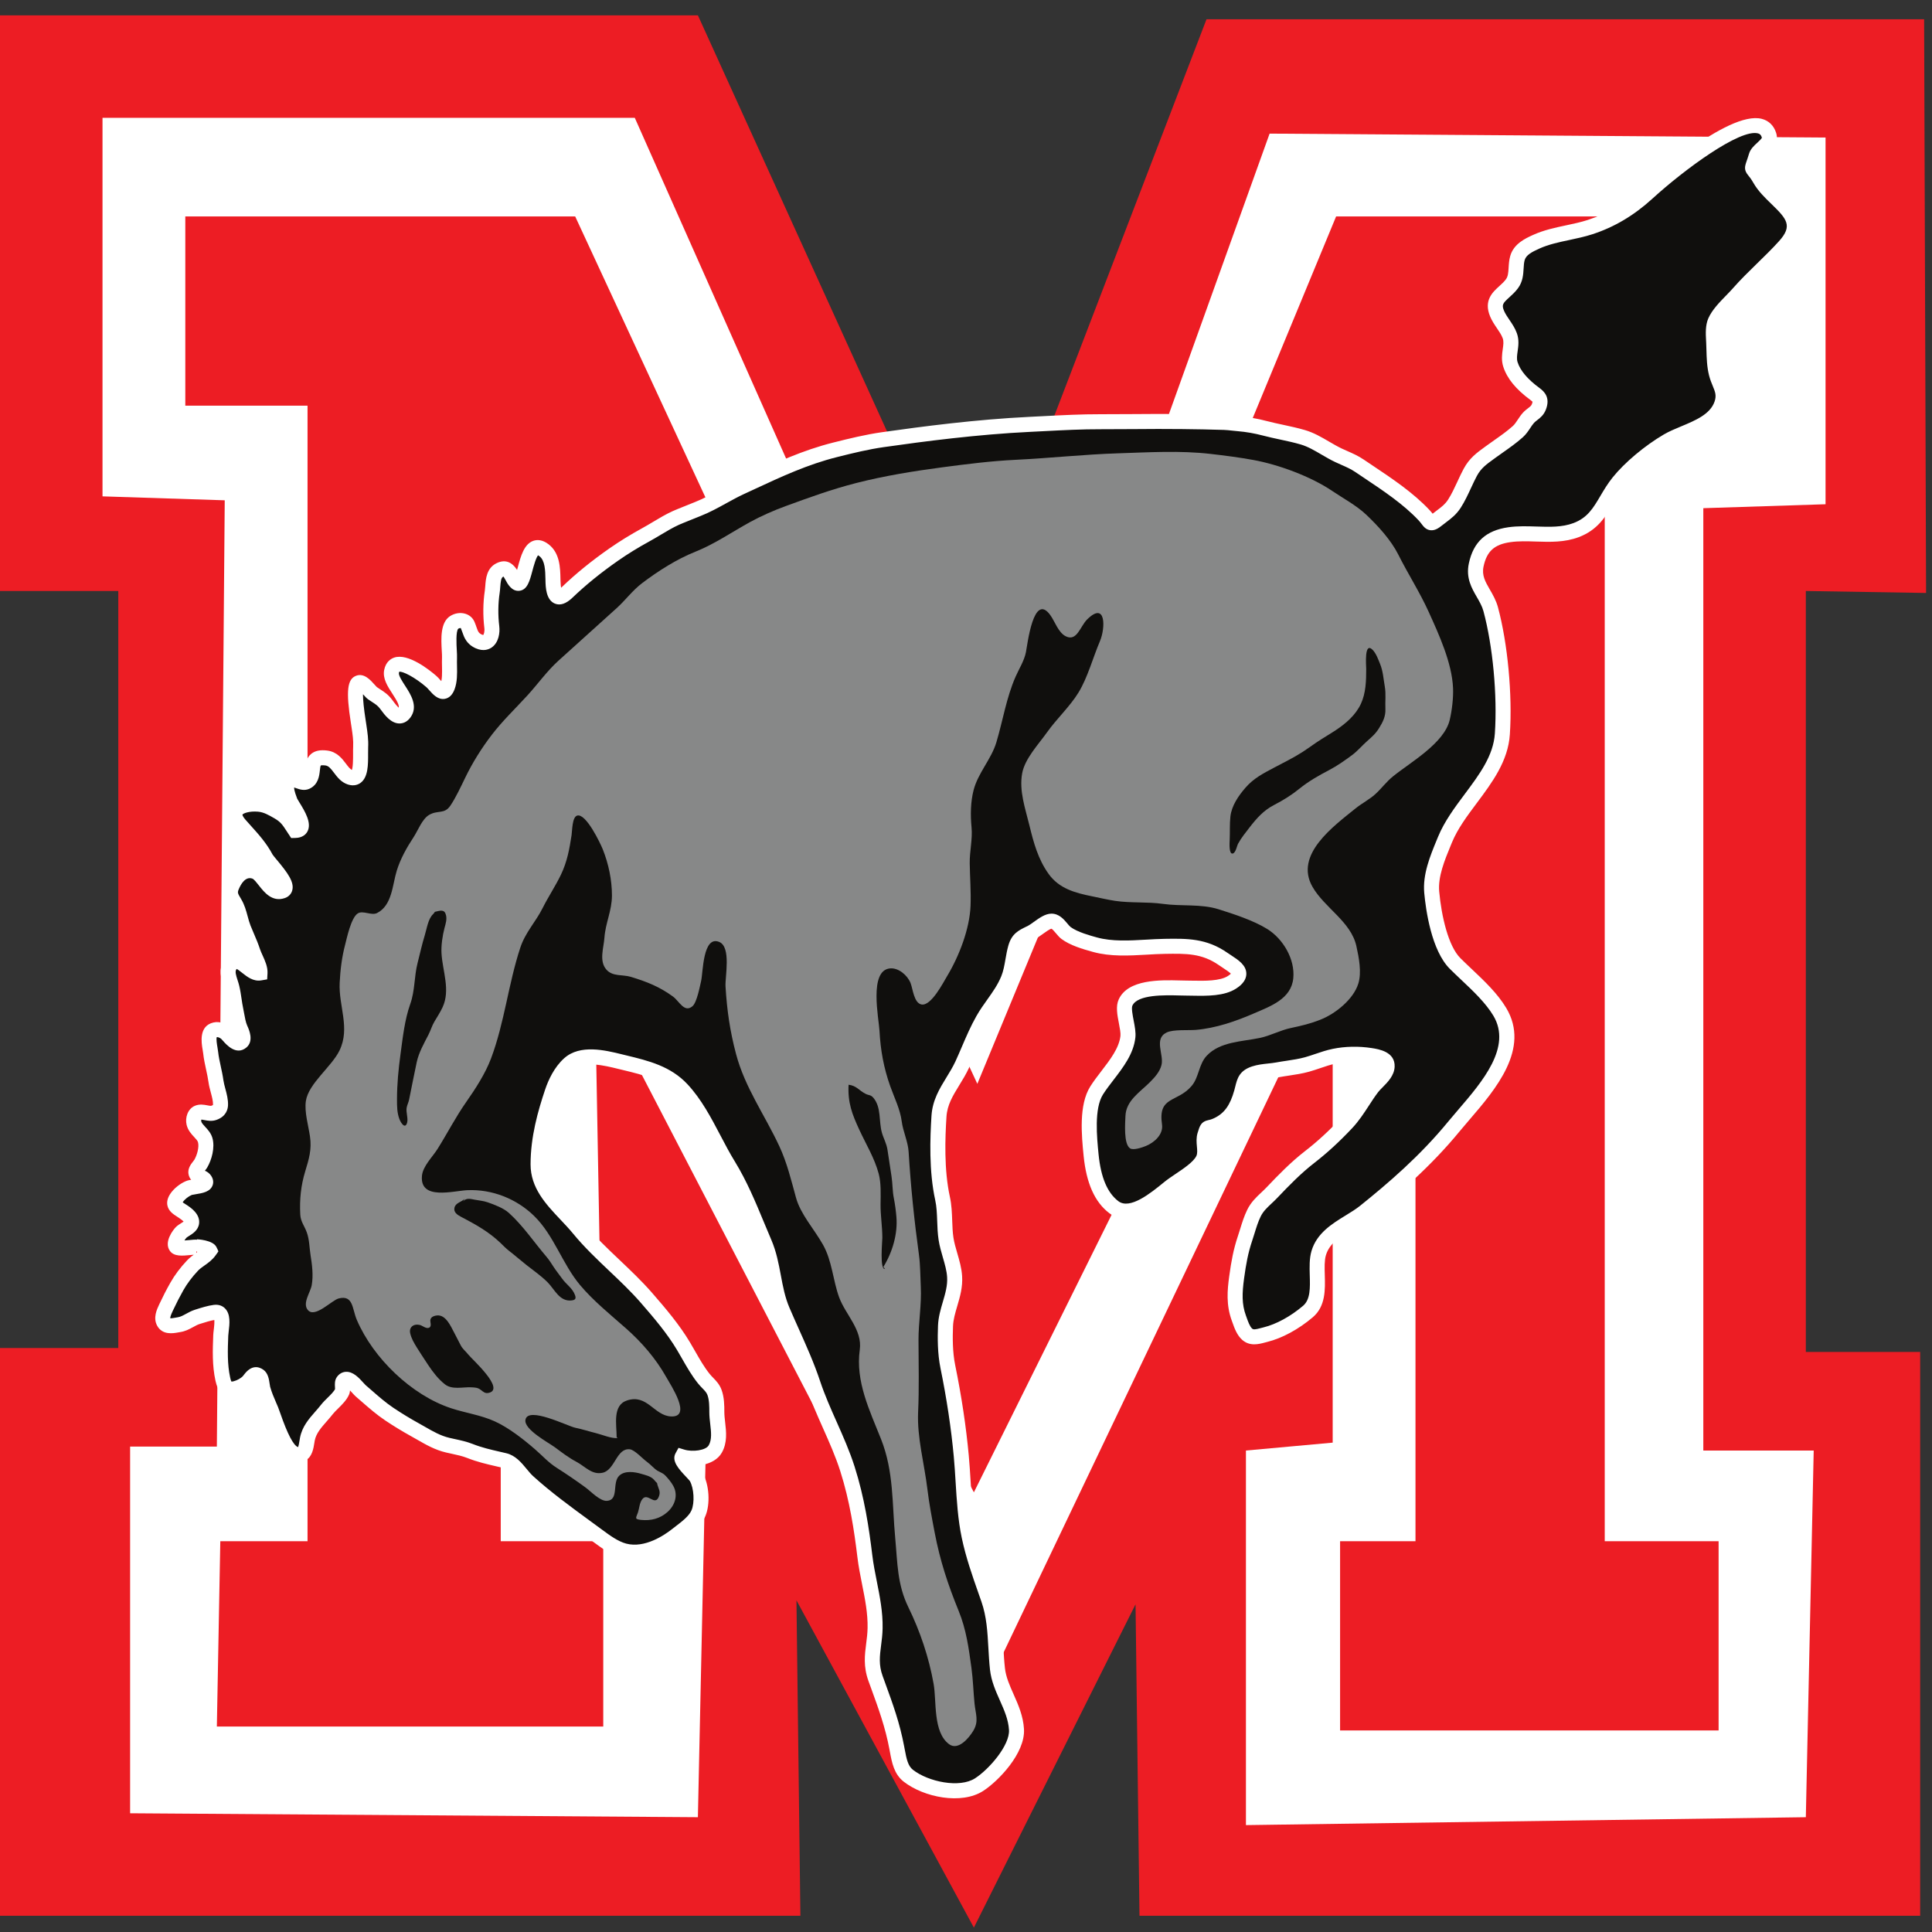 <?xml version="1.0" encoding="UTF-8"?>
<svg width="200px" height="200px" viewBox="0 0 200 200" version="1.1" xmlns="http://www.w3.org/2000/svg" xmlns:xlink="http://www.w3.org/1999/xlink">
    <rect x="0" y="0" width="200" height="200" fill="#333333" stroke="none"/>
    <!-- Generator: Sketch 51.3 (57544) - http://www.bohemiancoding.com/sketch -->
    <title>muhlenberg</title>
    <desc>Created with Sketch.</desc>
    <defs></defs>
    <g id="muhlenberg" stroke="none" stroke-width="1" fill="none" fill-rule="evenodd">
        <g id="muhlenberg_BGL">
            <g id="muhlenberg" transform="translate(0, 1)">
                <g id="g10" transform="translate(99.903, 99.421) scale(-1, 1) rotate(-180) translate(-99.903, -99.421) translate(0, 0.295)" fill-rule="nonzero">
                    <g id="g12">
                        <polyline id="path14" fill="#ED1D24" points="0 197.96 72.245 197.96 98.776 139.593 102.653 139.593 124.897 197.552 199.184 197.552 199.387 138.164 186.939 138.368 186.939 59.593 198.776 59.593 198.776 1.226 117.959 1.226 117.551 33.47 100.816 0.001 82.449 33.879 82.857 1.226 0 1.226 0 60.001 12.245 60.001 12.245 138.368 0 138.368 0 197.96"></polyline>
                        <polyline id="path16" fill="#FFFFFF" points="10.612 187.348 65.714 187.348 82.784 148.911 120 153.878 131.429 185.715 188.98 185.307 188.98 147.348 176.327 146.94 176.327 49.389 187.754 49.389 186.939 11.43 128.979 10.613 128.979 49.389 137.959 50.206 137.959 98.368 135.51 94.695 100.816 22.042 61.632 97.552 61.632 94.695 62.449 49.389 73.061 49.389 72.245 11.43 13.469 11.838 13.469 49.797 22.449 49.797 23.265 147.756 10.612 148.164 10.612 187.348"></polyline>
                        <polyline id="path18" fill="#ED1D24" points="146.531 40.002 138.725 40.002 138.725 20.409 177.909 20.409 177.909 40.002 166.122 40.002 166.122 157.144 177.6 157.521 177.55 177.144 138.316 177.144 101.173 87.348 59.541 177.144 19.183 177.144 19.183 157.552 31.836 157.552 31.836 40.002 22.806 40.002 22.449 20.817 62.449 20.817 62.449 40.002 51.836 40.002 51.836 137.194 100.816 45.062 146.531 137.194 146.531 40.002"></polyline>
                        <path d="M20.784,70.419 C20.623,70.428 20.464,70.428 20.325,70.44 C19.899,70.479 18.472,70.17 18.225,70.501 C17.946,70.873 18.506,71.728 18.767,71.982 C19.077,72.281 19.775,72.504 19.837,72.976 C19.902,73.472 19.292,73.895 18.96,74.119 C18.345,74.53 17.768,74.766 18.276,75.534 C18.56,75.964 19.084,76.369 19.56,76.566 C20,76.748 21.815,76.731 21.145,77.483 C20.927,77.729 20.398,77.696 20.288,78.094 C20.19,78.449 20.619,78.806 20.787,79.092 C21.163,79.731 21.453,80.788 21.241,81.528 C21.045,82.213 20.247,82.563 20.073,83.289 C19.99,83.633 20.099,84.199 20.48,84.359 C20.99,84.576 21.585,84.159 22.137,84.345 C22.558,84.488 22.812,84.742 22.828,85.165 C22.857,85.945 22.462,86.837 22.355,87.624 C22.218,88.624 21.916,89.574 21.807,90.583 C21.731,91.295 21.277,92.707 22.267,92.941 C22.663,93.036 23.149,92.83 23.44,92.561 C23.761,92.264 24.421,91.226 25.001,91.701 C25.36,91.995 25.034,92.722 24.886,93.047 C24.633,93.599 24.537,94.402 24.411,95.005 C24.252,95.769 24.191,96.558 24.01,97.317 C23.838,98.04 23.342,98.906 23.813,99.616 C24.72,100.989 25.779,98.628 26.916,98.824 C26.956,99.534 26.394,100.374 26.178,101.04 C25.907,101.878 25.538,102.624 25.209,103.453 C24.872,104.301 24.779,105.265 24.307,106.058 C23.934,106.681 23.684,107.044 24.002,107.806 C24.41,108.774 25.222,109.755 26.402,109.32 C27.346,108.973 27.939,106.873 29.229,107.314 C30.367,107.702 27.809,110.196 27.537,110.707 C26.805,112.083 25.834,113.027 24.821,114.185 C23.428,115.776 25.205,116.434 26.775,116.297 C27.542,116.23 28.136,115.887 28.813,115.497 C29.748,114.959 29.971,114.448 30.555,113.58 C32.195,113.592 30.221,116.117 30.047,116.571 C29.898,116.959 29.479,117.986 29.782,118.452 C30.347,119.321 31.108,118.333 31.705,118.601 C32.946,119.16 31.557,121.365 33.779,121.08 C35.028,120.92 35.23,119.408 36.254,119.076 C37.575,118.646 37.28,121.141 37.334,122.213 C37.377,123.043 37.245,123.788 37.127,124.595 C37.036,125.217 36.429,128.607 37.146,128.868 C37.597,129.032 38.252,128.005 38.557,127.789 C39.11,127.395 39.532,127.228 39.972,126.64 C40.359,126.122 41.21,124.854 41.859,125.733 C42.794,127.001 40.282,128.745 40.532,130.035 C40.914,132.013 44.06,129.511 44.652,128.997 C45.165,128.552 45.877,127.268 46.327,128.459 C46.662,129.347 46.491,130.504 46.533,131.457 C46.569,132.269 46.171,134.563 47.012,135.112 C47.479,135.418 48.178,135.385 48.403,134.871 C48.714,134.158 48.721,133.523 49.563,133.147 C50.626,132.672 51.018,133.766 50.912,134.625 C50.767,135.813 50.777,137.116 50.957,138.29 C51.072,139.039 50.937,140.153 51.745,140.546 C52.428,140.878 52.727,140.426 53.016,139.875 C54.583,136.879 54.022,144.366 56.321,142.582 C57.24,141.869 57.22,140.503 57.245,139.457 C57.269,138.43 57.424,136.99 58.724,138.235 C60.23,139.679 61.838,140.957 63.544,142.147 C64.606,142.887 65.727,143.571 66.862,144.191 C67.898,144.758 68.886,145.439 69.962,145.929 C70.104,145.993 70.247,146.055 70.392,146.112 C71.011,146.356 71.61,146.611 72.236,146.856 C73.79,147.463 75.182,148.416 76.697,149.113 C79.921,150.598 82.954,152.102 86.448,152.98 C88.072,153.389 89.73,153.796 91.397,154.034 C96.399,154.746 101.525,155.373 106.6,155.617 C109.066,155.736 111.467,155.895 113.933,155.89 C116.751,155.883 119.569,155.943 122.386,155.907 C123.827,155.887 125.306,155.868 126.723,155.82 C127.202,155.804 127.711,155.726 128.207,155.685 C129.122,155.609 130.049,155.443 130.94,155.209 C132.236,154.868 133.591,154.655 134.865,154.282 C136.197,153.89 137.314,153.003 138.558,152.416 C139.331,152.051 140.021,151.811 140.733,151.331 C143.001,149.799 145.53,148.218 147.406,146.228 C148.103,145.486 147.964,145.099 148.832,145.792 C149.501,146.326 150.078,146.655 150.562,147.41 C151.209,148.419 151.637,149.592 152.199,150.642 C152.75,151.671 153.48,152.152 154.413,152.83 C155.331,153.497 156.274,154.102 157.128,154.866 C157.585,155.275 157.84,155.878 158.231,156.301 C158.618,156.721 159.086,156.856 159.307,157.435 C159.555,158.084 159.416,158.384 158.901,158.762 C157.853,159.528 156.76,160.556 156.357,161.827 C156.032,162.852 156.655,163.799 156.291,164.795 C155.987,165.631 155.31,166.276 154.97,167.097 C154.308,168.7 155.698,169.061 156.518,170.174 C157.104,170.969 156.83,171.96 157.091,172.849 C157.35,173.729 158.21,174.148 159.005,174.51 C160.779,175.319 162.765,175.44 164.606,176.037 C166.845,176.764 168.783,177.959 170.546,179.57 C171.907,180.813 181.858,189.414 183.121,185.567 C183.431,184.624 182.02,184.126 181.805,183.415 C181.228,181.504 181.253,182.628 182.199,180.981 C183.615,178.519 187.584,177.215 184.741,174.061 C183.209,172.363 181.456,170.881 179.946,169.16 C179.209,168.32 178.014,167.312 177.557,166.282 C177.283,165.663 177.37,164.784 177.401,164.101 C177.451,163.024 177.412,161.916 177.678,160.862 C177.978,159.673 178.677,159.033 178.224,157.72 C177.439,155.441 174.376,154.921 172.648,153.909 C170.898,152.884 168.802,151.202 167.547,149.636 C166,147.708 165.645,145.607 163.156,144.67 C160.954,143.841 158.528,144.519 156.25,144.195 C154.314,143.92 153.228,143.007 152.815,141.06 C152.41,139.149 153.871,138.143 154.319,136.475 C155.352,132.634 155.783,127.467 155.523,123.568 C155.244,119.354 151.133,116.396 149.588,112.631 C148.906,110.968 148.042,109.031 148.212,107.175 C148.412,105.002 149.057,101.371 150.638,99.8 C152.208,98.239 154.149,96.657 155.261,94.796 C157.801,90.545 153.039,86.024 150.532,82.964 C147.775,79.596 144.719,76.879 141.28,74.117 C139.657,72.813 137.156,72.026 136.509,69.819 C135.987,68.038 137.056,65.192 135.399,63.781 C134.174,62.737 132.557,61.769 130.988,61.384 C130.328,61.221 129.641,60.944 129.097,61.437 C128.657,61.835 128.447,62.549 128.249,63.088 C127.729,64.5 127.813,65.826 128.018,67.317 C128.213,68.739 128.424,69.97 128.886,71.349 C129.181,72.227 129.403,73.136 129.813,73.971 C130.259,74.88 130.99,75.374 131.674,76.094 C132.87,77.353 134.15,78.669 135.568,79.766 C136.948,80.834 138.225,82.031 139.418,83.303 C140.463,84.418 141.127,85.755 142.047,86.963 C142.522,87.587 143.556,88.287 143.595,89.147 C143.634,90.027 142.566,90.176 141.842,90.288 C140.641,90.475 139.317,90.454 138.124,90.208 C137.118,90.001 136.278,89.625 135.302,89.353 C134.304,89.075 133.267,88.987 132.251,88.798 C131.457,88.652 130.629,88.665 129.855,88.411 C128.774,88.058 128.803,87.471 128.522,86.468 C128.1,84.954 127.444,83.756 125.993,83.08 C124.926,82.582 125.056,83.155 124.717,82.036 C124.48,81.26 124.932,80.357 124.551,79.555 C124.001,78.396 122.03,77.409 121.036,76.599 C119.495,75.344 117.025,73.267 115.299,74.584 C113.681,75.82 113.143,78.038 112.95,79.97 C112.746,82.029 112.467,84.996 113.525,86.667 C114.634,88.418 116.523,90.137 116.76,92.215 C116.872,93.194 116.139,94.924 116.512,95.756 C117.356,97.64 121.224,97.261 122.853,97.259 C124.224,97.258 126.346,97.084 127.544,97.865 C129.117,98.894 127.691,99.53 126.613,100.279 C124.66,101.633 122.886,101.618 120.578,101.581 C118.246,101.546 115.649,101.123 113.364,101.75 C112.409,102.011 111.156,102.372 110.362,102.96 C109.906,103.299 109.49,104.2 108.84,104.188 C108.24,104.178 107.324,103.291 106.776,103.019 C105.895,102.582 105.4,102.413 105.126,101.428 C104.83,100.369 104.793,99.225 104.376,98.201 C103.714,96.582 102.611,95.485 101.761,93.991 C100.917,92.512 100.33,90.901 99.617,89.357 C98.744,87.467 97.341,86.122 97.203,83.999 C97.025,81.256 96.986,78.164 97.573,75.481 C97.872,74.111 97.722,72.682 97.932,71.308 C98.133,69.997 98.734,68.728 98.821,67.399 C98.941,65.569 97.944,64.012 97.878,62.283 C97.825,60.865 97.845,59.414 98.12,58.066 C98.745,55.013 99.223,51.93 99.512,48.82 C99.764,46.096 99.757,43.19 100.321,40.515 C100.803,38.225 101.591,36.124 102.335,33.986 C103.157,31.622 102.989,29.211 103.257,26.785 C103.501,24.579 105.089,22.834 105.226,20.508 C105.342,18.519 102.934,15.819 101.354,14.802 C99.359,13.517 95.776,14.366 94.036,15.719 C93.203,16.366 93.057,17.441 92.838,18.603 C92.346,21.215 91.536,23.31 90.635,25.794 C89.932,27.732 90.553,29.11 90.59,30.999 C90.64,33.536 89.836,35.927 89.532,38.432 C89.155,41.545 88.679,44.496 87.727,47.488 C86.765,50.509 85.172,53.285 84.171,56.294 C83.303,58.902 82.084,61.35 81.001,63.885 C80.016,66.194 80.118,68.595 79.132,70.894 C77.969,73.603 76.95,76.393 75.399,78.916 C73.819,81.487 72.665,84.559 70.599,86.776 C68.908,88.592 66.598,89.061 64.273,89.63 C62.69,90.017 60.287,90.636 58.93,89.426 C58.09,88.677 57.523,87.563 57.169,86.507 C56.348,84.062 55.705,81.633 55.702,79.018 C55.699,76.212 58.189,74.451 59.92,72.344 C62.027,69.78 64.718,67.727 66.902,65.217 C68.266,63.653 69.687,61.984 70.753,60.197 C71.432,59.059 72.034,57.86 72.865,56.822 C73.268,56.319 73.734,56.023 73.961,55.414 C74.197,54.78 74.205,54.041 74.205,53.374 C74.205,52.131 74.706,50.709 74.043,49.546 C73.471,48.54 71.623,48.431 70.617,48.738 C70.365,48.279 71.86,47.012 72.077,46.637 C72.631,45.68 72.744,43.925 72.3,42.895 C71.899,41.962 70.832,41.262 70.059,40.65 C68.583,39.484 66.546,38.495 64.627,39.001 C63.574,39.278 62.6,40.026 61.756,40.648 C59.358,42.418 56.871,44.158 54.663,46.164 C53.865,46.889 53.263,48.108 52.234,48.352 C50.983,48.651 49.865,48.863 48.644,49.344 C47.904,49.636 47.115,49.762 46.345,49.944 C45.074,50.244 44.087,50.915 42.966,51.533 C42.051,52.038 41.177,52.573 40.311,53.15 C39.257,53.854 38.304,54.741 37.344,55.565 C36.975,55.883 36.023,57.286 35.511,56.554 C35.35,56.323 35.543,55.763 35.418,55.481 C35.118,54.803 34.308,54.234 33.848,53.647 C33.052,52.631 32.072,51.839 31.821,50.58 C31.742,50.189 31.683,49.278 31.283,49.068 C29.645,48.205 28.424,52.735 28.07,53.574 C27.753,54.326 27.445,54.968 27.218,55.772 C27.116,56.131 27.125,56.9 26.811,57.119 C26.293,57.479 26.013,56.925 25.766,56.626 C25.441,56.232 24.839,55.916 24.351,55.798 C23.51,55.593 23.235,56.015 23.068,56.773 C22.739,58.261 22.794,59.792 22.851,61.304 C22.878,62 23.348,63.834 22.232,63.695 C21.662,63.625 20.962,63.396 20.415,63.222 C19.762,63.015 19.241,62.526 18.54,62.42 C18.01,62.338 17.273,62.101 16.954,62.68 C16.682,63.176 17.017,63.823 17.219,64.256 C17.553,64.973 17.913,65.672 18.304,66.365 C18.745,67.147 19.317,67.887 19.931,68.538 C20.485,69.126 21.218,69.382 21.697,70.06 C21.842,70.265 20.518,70.481 20.394,70.481 C20.935,70.481 21.402,69.789 20.838,69.41" id="path20" fill="#100F0D"></path>
                        <path d="M20.828,71.195 C20.752,71.2 20.681,71.202 20.613,71.205 C20.53,71.207 20.453,71.209 20.392,71.215 C20.185,71.234 19.927,71.208 19.6,71.176 C19.336,71.15 18.786,71.097 18.625,71.139 C18.658,71.13 18.761,71.083 18.848,70.966 C18.918,70.873 18.928,70.779 18.926,70.754 C18.938,70.901 19.171,71.291 19.308,71.423 C19.351,71.464 19.476,71.543 19.577,71.606 C19.952,71.841 20.518,72.195 20.608,72.875 C20.737,73.863 19.761,74.517 19.394,74.765 C19.318,74.814 19.248,74.86 19.179,74.904 C19.044,74.991 18.859,75.109 18.814,75.165 C18.848,75.124 18.869,75.027 18.855,74.975 C18.855,74.975 18.867,75.016 18.925,75.104 C19.113,75.39 19.505,75.702 19.857,75.848 C19.908,75.864 20.114,75.897 20.25,75.919 C20.961,76.033 21.766,76.163 22.012,76.854 C22.09,77.075 22.157,77.516 21.726,78 C21.514,78.238 21.252,78.34 21.061,78.415 C21.013,78.433 20.941,78.461 20.918,78.475 C20.946,78.459 21.012,78.394 21.037,78.301 C21.064,78.207 21.046,78.132 21.037,78.11 C21.058,78.16 21.154,78.282 21.212,78.355 C21.296,78.461 21.383,78.572 21.457,78.698 C21.911,79.471 22.271,80.753 21.989,81.741 C21.842,82.253 21.509,82.611 21.241,82.898 C21.043,83.111 20.871,83.295 20.828,83.471 C20.815,83.529 20.833,83.658 20.861,83.701 C20.856,83.692 20.829,83.663 20.781,83.643 C20.782,83.644 20.781,83.643 20.781,83.643 C20.838,83.659 21.04,83.62 21.161,83.597 C21.482,83.536 21.921,83.451 22.386,83.609 C23.41,83.957 23.589,84.714 23.605,85.136 C23.627,85.723 23.474,86.297 23.325,86.851 C23.241,87.167 23.161,87.465 23.125,87.728 C23.058,88.22 22.955,88.693 22.855,89.151 C22.742,89.672 22.635,90.164 22.58,90.667 C22.565,90.812 22.538,90.968 22.51,91.133 C22.464,91.404 22.355,92.04 22.451,92.204 C22.445,92.196 22.431,92.181 22.421,92.177 C22.421,92.177 22.429,92.18 22.446,92.185 C22.528,92.204 22.76,92.131 22.912,91.991 C22.946,91.96 23.019,91.876 23.084,91.802 C23.421,91.417 24.447,90.244 25.493,91.098 C26.321,91.778 25.773,92.977 25.592,93.371 C25.443,93.696 25.35,94.21 25.268,94.662 C25.236,94.838 25.206,95.004 25.173,95.164 C25.105,95.487 25.056,95.817 25.004,96.166 C24.94,96.6 24.873,97.049 24.766,97.497 C24.719,97.696 24.655,97.893 24.593,98.083 C24.421,98.61 24.318,98.971 24.461,99.188 C24.516,99.272 24.549,99.296 24.549,99.296 C24.525,99.278 24.466,99.265 24.435,99.272 C24.554,99.247 24.861,99.003 25.045,98.856 C25.572,98.438 26.227,97.916 27.048,98.059 L27.657,98.164 L27.692,98.781 C27.73,99.448 27.437,100.091 27.178,100.658 C27.074,100.886 26.976,101.103 26.918,101.28 C26.731,101.853 26.504,102.385 26.283,102.899 C26.166,103.173 26.045,103.455 25.931,103.74 C25.816,104.031 25.729,104.351 25.638,104.69 C25.48,105.276 25.316,105.882 24.974,106.455 C24.974,106.456 24.929,106.532 24.929,106.532 C24.596,107.086 24.57,107.148 24.72,107.507 C24.938,108.024 25.413,108.856 26.133,108.59 C26.295,108.531 26.585,108.159 26.798,107.887 C27.345,107.188 28.171,106.13 29.48,106.578 C29.872,106.711 30.146,106.992 30.251,107.367 C30.496,108.24 29.746,109.229 28.66,110.531 C28.485,110.739 28.268,110.999 28.219,111.081 C27.588,112.267 26.807,113.134 25.979,114.054 L25.406,114.696 C25.142,114.998 25.092,115.181 25.095,115.221 C25.095,115.217 25.093,115.212 25.092,115.209 C25.172,115.356 25.816,115.6 26.707,115.523 C27.301,115.471 27.794,115.187 28.418,114.828 C29.051,114.463 29.251,114.155 29.65,113.542 L29.91,113.146 L30.142,112.793 C30.137,112.799 30.56,112.802 30.56,112.802 C31.343,112.809 31.685,113.216 31.819,113.458 C32.311,114.346 31.547,115.584 30.99,116.489 C30.902,116.631 30.793,116.808 30.767,116.864 C30.773,116.849 30.752,116.904 30.752,116.904 C30.44,117.709 30.433,117.984 30.457,118.076 C30.457,118.076 30.452,118.056 30.433,118.028 C30.456,118.064 30.47,118.077 30.47,118.077 C30.45,118.058 30.4,118.04 30.371,118.04 C30.424,118.039 30.572,117.986 30.67,117.951 C31,117.834 31.499,117.657 32.024,117.892 C32.951,118.31 33.052,119.233 33.112,119.785 C33.131,119.957 33.162,120.244 33.212,120.315 C33.208,120.309 33.199,120.302 33.194,120.299 C33.195,120.299 33.305,120.357 33.68,120.309 C34.021,120.265 34.231,120.005 34.574,119.551 C34.905,119.111 35.317,118.562 36.014,118.336 C36.665,118.125 37.112,118.349 37.321,118.502 C38.118,119.084 38.111,120.39 38.105,121.542 C38.103,121.781 38.103,122.007 38.111,122.174 C38.153,122.989 38.042,123.728 37.935,124.442 L37.896,124.707 L37.86,124.94 C37.442,127.596 37.593,128.202 37.649,128.325 C37.634,128.293 37.559,128.191 37.412,128.137 C37.266,128.084 37.144,128.117 37.113,128.133 C37.228,128.075 37.491,127.778 37.618,127.635 C37.792,127.44 37.942,127.272 38.107,127.155 C38.263,127.044 38.41,126.949 38.54,126.865 C38.881,126.644 39.107,126.499 39.35,126.175 C39.349,126.175 39.421,126.079 39.421,126.079 C39.813,125.546 40.47,124.654 41.354,124.654 C41.662,124.654 42.107,124.76 42.484,125.271 C43.327,126.415 42.52,127.66 41.93,128.57 C41.641,129.016 41.245,129.627 41.295,129.888 C41.315,129.992 41.34,130.026 41.34,130.027 C41.334,130.018 41.317,130.005 41.306,130.002 C41.635,130.111 42.974,129.426 44.142,128.41 C44.216,128.347 44.326,128.222 44.431,128.103 C44.815,127.669 45.34,127.075 46.057,127.206 C46.504,127.288 46.84,127.617 47.054,128.184 C47.344,128.95 47.326,129.821 47.31,130.588 C47.304,130.885 47.299,131.167 47.31,131.422 C47.32,131.653 47.304,131.942 47.285,132.278 C47.257,132.757 47.174,134.215 47.443,134.465 C47.443,134.465 47.44,134.464 47.437,134.461 C47.549,134.535 47.687,134.54 47.726,134.522 C47.715,134.527 47.697,134.545 47.69,134.56 C47.75,134.423 47.799,134.283 47.85,134.136 C48.046,133.569 48.292,132.863 49.247,132.437 C50.083,132.064 50.664,132.345 50.937,132.547 C51.623,133.053 51.768,134.035 51.684,134.72 C51.544,135.862 51.559,137.087 51.725,138.171 C51.755,138.365 51.77,138.567 51.784,138.763 C51.826,139.332 51.872,139.743 52.085,139.846 C52.149,139.878 52.179,139.882 52.179,139.882 C52.151,139.878 52.099,139.893 52.076,139.91 C52.11,139.883 52.181,139.794 52.327,139.515 C52.517,139.151 52.963,138.299 53.763,138.388 C54.585,138.479 54.826,139.38 55.105,140.423 C55.236,140.915 55.511,141.938 55.748,142.105 C55.726,142.09 55.675,142.079 55.649,142.084 C55.649,142.084 55.712,142.07 55.844,141.968 C56.423,141.519 56.445,140.501 56.464,139.603 L56.467,139.439 C56.482,138.792 56.514,137.445 57.439,137.064 C57.989,136.837 58.602,137.042 59.261,137.675 C60.65,139.005 62.196,140.259 63.988,141.509 C64.981,142.202 66.073,142.874 67.235,143.509 C67.631,143.726 68.02,143.959 68.397,144.184 C69.039,144.568 69.646,144.931 70.284,145.221 C70.419,145.283 70.551,145.339 70.677,145.388 C70.678,145.389 71.546,145.739 71.546,145.739 L72.519,146.131 C73.458,146.499 74.333,146.981 75.179,147.448 C75.808,147.795 76.402,148.121 77.022,148.407 L78.116,148.914 C80.942,150.227 83.612,151.466 86.637,152.226 C88.359,152.66 89.914,153.037 91.507,153.263 C95.695,153.86 101.201,154.579 106.637,154.841 L108.138,154.917 C110.119,155.02 111.988,155.117 113.931,155.112 L117.393,155.126 C119.028,155.139 120.718,155.151 122.375,155.129 C123.801,155.111 125.275,155.091 126.696,155.043 C126.966,155.034 127.253,155.003 127.556,154.969 C127.747,154.948 127.945,154.926 128.143,154.91 C128.99,154.84 129.865,154.687 130.742,154.457 C131.331,154.302 131.931,154.173 132.512,154.048 C133.256,153.888 133.961,153.737 134.646,153.536 C135.387,153.318 136.072,152.917 136.799,152.491 C137.256,152.224 137.727,151.948 138.226,151.713 C138.449,151.607 138.663,151.513 138.87,151.422 C139.391,151.193 139.841,150.994 140.298,150.686 L141.195,150.084 C143.198,148.746 145.269,147.363 146.84,145.695 C146.977,145.549 147.078,145.417 147.166,145.3 C147.363,145.04 147.608,144.717 148.067,144.66 C148.541,144.601 148.929,144.874 149.317,145.184 C149.452,145.292 149.588,145.395 149.718,145.493 C150.231,145.88 150.762,146.281 151.217,146.99 C151.638,147.647 151.966,148.354 152.281,149.036 C152.484,149.471 152.674,149.882 152.884,150.276 C153.312,151.075 153.855,151.467 154.678,152.061 L154.87,152.201 L155.586,152.71 C156.273,153.193 156.983,153.693 157.647,154.287 C157.979,154.585 158.213,154.938 158.419,155.249 C158.551,155.448 158.675,155.635 158.803,155.773 C158.894,155.873 159.004,155.958 159.132,156.056 C159.435,156.288 159.812,156.578 160.033,157.157 C160.493,158.362 159.914,158.982 159.36,159.389 C158.138,160.283 157.377,161.183 157.098,162.063 C156.992,162.396 157.044,162.763 157.105,163.186 C157.184,163.742 157.273,164.372 157.022,165.062 C156.83,165.59 156.536,166.022 156.251,166.44 C156.029,166.768 155.82,167.076 155.688,167.394 C155.437,168.003 155.584,168.169 156.247,168.771 C156.535,169.032 156.861,169.327 157.144,169.713 C157.642,170.388 157.686,171.113 157.724,171.752 C157.742,172.072 157.761,172.373 157.836,172.63 C157.993,173.158 158.578,173.462 159.328,173.803 C160.299,174.245 161.348,174.468 162.461,174.703 C163.244,174.87 164.054,175.041 164.845,175.298 C167.117,176.035 169.153,177.245 171.071,178.996 C174.367,182.006 180.116,186.231 181.987,185.739 C182.157,185.695 182.29,185.607 182.383,185.324 C182.388,185.308 182.388,185.301 182.388,185.301 C182.377,185.194 182.063,184.907 181.911,184.768 C181.581,184.466 181.207,184.124 181.061,183.64 C180.953,183.283 180.868,183.037 180.805,182.856 C180.608,182.289 180.518,181.941 180.982,181.385 C181.096,181.248 181.268,181.041 181.525,180.594 C182.005,179.758 182.701,179.085 183.373,178.434 C184.992,176.866 185.593,176.166 184.163,174.581 C183.451,173.791 182.667,173.028 181.909,172.289 C181.056,171.457 180.173,170.597 179.362,169.673 C179.17,169.453 178.936,169.215 178.691,168.962 C178.007,168.261 177.231,167.467 176.847,166.596 C176.529,165.878 176.575,165.005 176.612,164.302 L176.624,164.066 C176.635,163.828 176.641,163.593 176.648,163.344 C176.672,162.472 176.697,161.57 176.924,160.672 C177.029,160.256 177.173,159.907 177.301,159.599 C177.555,158.982 177.708,158.608 177.49,157.973 C177.037,156.661 175.508,156.024 174.03,155.408 C173.388,155.141 172.783,154.889 172.254,154.58 C170.259,153.411 168.173,151.661 166.94,150.122 C166.419,149.473 166.038,148.828 165.669,148.204 C164.923,146.94 164.334,145.944 162.883,145.398 C161.705,144.955 160.417,144.997 159.053,145.041 C158.101,145.072 157.118,145.104 156.14,144.965 C153.824,144.635 152.526,143.446 152.054,141.221 C151.736,139.722 152.344,138.669 152.882,137.74 C153.163,137.251 153.43,136.79 153.568,136.273 C154.538,132.669 155.012,127.583 154.748,123.619 C154.595,121.316 153.158,119.39 151.635,117.35 C150.597,115.959 149.523,114.52 148.868,112.926 L148.735,112.602 C148.044,110.927 147.261,109.031 147.438,107.104 C147.597,105.376 148.175,101.151 150.09,99.249 C150.468,98.873 150.872,98.491 151.262,98.122 C152.51,96.945 153.799,95.726 154.594,94.398 C156.531,91.154 153.442,87.561 150.961,84.673 C150.594,84.246 150.248,83.843 149.931,83.457 C146.989,79.864 143.66,77.025 140.794,74.723 C140.357,74.373 139.841,74.056 139.293,73.72 C137.892,72.861 136.305,71.887 135.763,70.039 C135.537,69.265 135.562,68.381 135.586,67.525 C135.624,66.238 135.659,65.023 134.895,64.372 C133.607,63.275 132.115,62.46 130.803,62.139 C130.71,62.116 130.62,62.092 130.532,62.069 C129.968,61.917 129.756,61.888 129.619,62.013 C129.38,62.23 129.201,62.732 129.057,63.137 L128.978,63.356 C128.541,64.547 128.578,65.671 128.788,67.212 C128.994,68.713 129.197,69.832 129.623,71.102 C129.71,71.358 129.789,71.615 129.866,71.865 C130.059,72.492 130.242,73.083 130.51,73.629 C130.768,74.153 131.163,74.524 131.621,74.955 C131.822,75.143 132.029,75.338 132.238,75.558 C133.413,76.796 134.676,78.093 136.044,79.151 C137.385,80.19 138.674,81.374 139.986,82.771 C140.667,83.499 141.189,84.3 141.694,85.075 C142.017,85.571 142.321,86.04 142.666,86.492 C142.775,86.636 142.946,86.809 143.127,86.991 C143.663,87.532 144.33,88.207 144.372,89.112 C144.44,90.674 142.73,90.937 142,91.051 C140.648,91.261 139.23,91.23 137.967,90.969 C137.316,90.835 136.738,90.639 136.177,90.447 C135.81,90.323 135.463,90.205 135.093,90.101 C134.486,89.933 133.859,89.839 133.194,89.738 C132.84,89.686 132.473,89.631 132.11,89.563 C131.84,89.513 131.56,89.483 131.263,89.451 C130.727,89.393 130.174,89.334 129.613,89.151 C128.286,88.716 128.079,87.884 127.877,87.079 C127.845,86.95 127.812,86.817 127.774,86.678 C127.338,85.118 126.728,84.28 125.665,83.785 C125.383,83.653 125.225,83.622 125.099,83.596 C124.331,83.443 124.196,82.998 123.973,82.262 C123.823,81.768 123.865,81.286 123.903,80.861 C123.938,80.473 123.967,80.138 123.849,79.887 C123.555,79.268 122.521,78.574 121.69,78.017 C121.268,77.734 120.87,77.465 120.545,77.201 L120.438,77.114 C119.14,76.057 116.969,74.287 115.77,75.202 C114.632,76.072 113.962,77.657 113.724,80.048 C113.549,81.819 113.254,84.784 114.182,86.252 C114.49,86.737 114.865,87.226 115.263,87.743 C116.284,89.072 117.341,90.447 117.532,92.128 C117.595,92.665 117.473,93.296 117.355,93.906 C117.257,94.416 117.109,95.186 117.221,95.436 C117.746,96.61 120.585,96.536 122.111,96.496 C122.381,96.489 122.635,96.482 122.852,96.482 L123.478,96.473 C124.934,96.448 126.744,96.415 127.97,97.215 C128.229,97.384 129.02,97.901 129.02,98.746 C129.021,99.627 128.19,100.171 127.456,100.651 C127.323,100.739 127.184,100.83 127.057,100.917 C124.881,102.427 122.881,102.395 120.565,102.359 C119.932,102.349 119.272,102.311 118.635,102.274 C116.91,102.175 115.126,102.073 113.57,102.499 C112.861,102.693 111.541,103.054 110.824,103.585 C110.744,103.644 110.613,103.801 110.498,103.939 C110.13,104.378 109.627,104.98 108.826,104.966 C108.194,104.955 107.59,104.519 107.005,104.099 C106.789,103.943 106.566,103.783 106.43,103.715 L106.231,103.617 C105.423,103.222 104.723,102.88 104.377,101.637 C104.246,101.17 104.164,100.7 104.085,100.245 C103.975,99.617 103.872,99.026 103.656,98.495 C103.29,97.602 102.769,96.867 102.216,96.089 C101.835,95.555 101.441,95.003 101.085,94.376 C100.497,93.344 100.03,92.255 99.578,91.201 C99.363,90.699 99.141,90.182 98.912,89.683 C98.641,89.098 98.303,88.547 97.976,88.015 C97.266,86.857 96.532,85.66 96.427,84.049 C96.278,81.741 96.155,78.325 96.813,75.314 C96.965,74.622 96.99,73.901 97.018,73.137 C97.039,72.502 97.064,71.847 97.164,71.191 C97.259,70.566 97.434,69.967 97.602,69.387 C97.808,68.679 98.003,68.011 98.045,67.348 C98.102,66.481 97.859,65.653 97.602,64.776 C97.372,63.995 97.135,63.188 97.102,62.313 C97.055,61.074 97.043,59.455 97.359,57.911 C98.001,54.769 98.465,51.687 98.737,48.749 C98.816,47.9 98.87,47.008 98.923,46.147 C99.041,44.226 99.163,42.24 99.56,40.354 C99.989,38.318 100.659,36.415 101.305,34.576 L101.601,33.731 C102.136,32.191 102.224,30.619 102.317,28.955 C102.358,28.219 102.401,27.46 102.484,26.699 C102.613,25.53 103.067,24.51 103.506,23.523 C103.959,22.504 104.386,21.542 104.45,20.462 C104.543,18.873 102.395,16.396 100.934,15.455 C99.33,14.423 96.11,15.091 94.513,16.332 C93.997,16.734 93.848,17.42 93.647,18.505 L93.602,18.747 C93.144,21.183 92.433,23.132 91.61,25.388 L91.366,26.059 C90.95,27.205 91.071,28.138 91.21,29.22 C91.282,29.771 91.355,30.341 91.367,30.983 C91.401,32.661 91.08,34.269 90.771,35.823 C90.595,36.707 90.413,37.623 90.304,38.525 C89.955,41.402 89.491,44.508 88.468,47.723 C87.959,49.322 87.275,50.859 86.615,52.345 C86.008,53.708 85.382,55.117 84.908,56.539 C84.285,58.417 83.473,60.23 82.688,61.983 C82.366,62.705 82.031,63.451 81.716,64.19 C81.257,65.265 81.05,66.367 80.832,67.532 C80.606,68.731 80.374,69.971 79.846,71.201 L79.107,72.96 C78.223,75.092 77.308,77.294 76.062,79.324 C75.544,80.166 75.079,81.052 74.587,81.99 C73.615,83.842 72.611,85.759 71.168,87.306 C69.42,89.183 67.109,89.743 64.875,90.284 L64.458,90.385 L64.367,90.408 C62.648,90.829 60.049,91.466 58.413,90.006 C57.364,89.071 56.757,87.722 56.432,86.755 C55.688,84.54 54.928,81.888 54.924,79.019 C54.921,76.571 56.504,74.895 58.035,73.274 C58.472,72.811 58.925,72.332 59.319,71.852 C60.471,70.449 61.798,69.191 63.081,67.974 C64.181,66.931 65.318,65.853 66.316,64.708 C67.722,63.094 69.068,61.505 70.085,59.799 C70.258,59.51 70.429,59.209 70.596,58.919 C71.091,58.051 71.604,57.152 72.258,56.336 C72.414,56.142 72.573,55.978 72.713,55.834 C72.959,55.581 73.137,55.398 73.233,55.142 C73.428,54.619 73.428,53.928 73.428,53.374 C73.428,52.959 73.475,52.543 73.522,52.139 C73.617,51.31 73.708,50.527 73.368,49.93 C73.063,49.395 71.688,49.224 70.845,49.482 L70.24,49.667 L69.936,49.113 C69.49,48.3 70.275,47.464 71.034,46.656 C71.174,46.507 71.365,46.304 71.412,46.235 C71.836,45.5 71.927,43.993 71.586,43.203 C71.327,42.601 70.604,42.049 69.966,41.561 C69.83,41.457 69.702,41.359 69.576,41.259 C68.79,40.637 66.75,39.245 64.825,39.752 C63.972,39.978 63.113,40.613 62.355,41.173 L62.218,41.273 L61.012,42.157 C59.038,43.603 56.996,45.095 55.186,46.74 C54.964,46.942 54.747,47.205 54.516,47.484 C53.973,48.14 53.358,48.885 52.414,49.109 C52.415,49.109 51.731,49.268 51.731,49.268 C50.774,49.488 49.871,49.696 48.929,50.068 C48.318,50.309 47.699,50.442 47.1,50.572 C46.901,50.615 46.713,50.657 46.523,50.701 C45.611,50.915 44.828,51.365 44,51.841 C43.787,51.963 43.567,52.089 43.341,52.214 C42.46,52.7 41.61,53.218 40.742,53.797 C39.941,54.333 39.173,55.003 38.431,55.653 L37.851,56.156 C37.811,56.19 37.7,56.312 37.62,56.401 C37.17,56.901 36.553,57.585 35.794,57.537 C35.428,57.515 35.101,57.323 34.874,56.998 C34.634,56.656 34.659,56.252 34.677,55.957 C34.682,55.88 34.689,55.763 34.684,55.722 C34.684,55.722 34.688,55.753 34.708,55.796 C34.579,55.506 34.243,55.175 33.918,54.856 C33.682,54.624 33.438,54.385 33.236,54.128 C33.049,53.888 32.843,53.652 32.642,53.424 C31.976,52.665 31.287,51.879 31.059,50.732 C31.041,50.645 31.026,50.547 31.01,50.442 C30.98,50.251 30.911,49.804 30.826,49.681 C30.826,49.682 30.854,49.721 30.922,49.757 C30.874,49.731 30.866,49.735 30.838,49.746 C30.371,49.93 29.762,51.097 29.027,53.216 C28.928,53.5 28.85,53.724 28.786,53.876 C28.786,53.875 28.591,54.331 28.591,54.331 C28.345,54.901 28.133,55.393 27.966,55.983 C27.95,56.041 27.931,56.171 27.915,56.285 C27.847,56.759 27.753,57.409 27.256,57.757 C26.771,58.093 26.032,58.276 25.254,57.234 C25.221,57.19 25.19,57.148 25.166,57.119 C24.979,56.893 24.54,56.644 24.168,56.554 C23.998,56.512 23.936,56.526 23.935,56.526 C23.948,56.523 23.97,56.51 23.978,56.5 C23.971,56.508 23.904,56.59 23.827,56.94 C23.516,58.345 23.574,59.834 23.629,61.274 C23.632,61.372 23.651,61.529 23.671,61.696 C23.768,62.503 23.889,63.508 23.288,64.107 C23.083,64.31 22.717,64.539 22.137,64.466 C21.524,64.39 20.826,64.169 20.264,63.99 L20.179,63.963 C19.83,63.852 19.526,63.686 19.257,63.538 C18.953,63.372 18.691,63.229 18.423,63.188 C18.338,63.174 18.253,63.159 18.17,63.143 C18.001,63.112 17.686,63.055 17.59,63.087 C17.605,63.082 17.628,63.065 17.637,63.052 C17.591,63.135 17.676,63.402 17.888,63.851 L17.924,63.926 C18.255,64.637 18.6,65.309 18.981,65.982 C19.364,66.661 19.888,67.359 20.497,68.004 C20.683,68.201 20.917,68.366 21.163,68.54 C21.547,68.81 21.983,69.117 22.332,69.61 L22.605,69.996 C22.61,70.054 22.392,70.475 22.392,70.475 C22.022,71.187 20.41,71.258 20.394,71.258 L20.394,69.703 C20.356,69.703 20.346,69.706 20.329,69.756 C20.29,69.875 20.349,70.014 20.405,70.055 L21.272,68.764 C21.776,69.103 21.984,69.659 21.815,70.214 C21.631,70.819 21.033,71.258 20.394,71.258 L20.394,69.703 C20.528,69.689 21.101,69.576 21.245,69.507 C21.186,69.535 21.018,69.663 20.954,69.909 L21.062,70.507 C20.868,70.234 20.59,70.039 20.268,69.811 C19.983,69.611 19.659,69.383 19.366,69.071 C18.662,68.326 18.077,67.544 17.628,66.747 C17.232,66.049 16.858,65.32 16.515,64.585 C16.515,64.585 16.482,64.515 16.482,64.515 C16.236,63.994 15.824,63.122 16.272,62.305 C16.817,61.315 17.921,61.518 18.451,61.615 C18.526,61.628 18.596,61.641 18.658,61.651 C19.196,61.733 19.625,61.968 20.004,62.174 C20.23,62.298 20.444,62.416 20.649,62.481 C20.65,62.481 20.736,62.508 20.736,62.508 C21.236,62.667 21.859,62.865 22.329,62.924 C22.341,62.925 22.348,62.925 22.348,62.925 C22.283,62.927 22.183,62.992 22.155,63.051 C22.245,62.861 22.162,62.174 22.127,61.881 C22.103,61.682 22.081,61.494 22.075,61.333 C22.016,59.796 21.955,58.206 22.308,56.605 C22.415,56.123 22.605,55.527 23.139,55.195 C23.516,54.96 23.985,54.909 24.535,55.042 C25.073,55.173 25.876,55.537 26.366,56.131 C26.414,56.189 26.457,56.246 26.499,56.303 C26.548,56.368 26.631,56.48 26.669,56.509 C26.598,56.454 26.437,56.441 26.361,56.485 C26.296,56.53 26.27,56.578 26.27,56.579 C26.314,56.495 26.354,56.214 26.375,56.064 C26.401,55.885 26.425,55.717 26.47,55.559 C26.664,54.871 26.907,54.309 27.164,53.714 L27.353,53.272 C27.398,53.165 27.472,52.953 27.557,52.706 C28.236,50.749 29.005,48.797 30.268,48.299 C30.725,48.118 31.201,48.146 31.646,48.38 C32.319,48.733 32.456,49.619 32.546,50.205 C32.56,50.291 32.572,50.374 32.583,50.428 C32.731,51.166 33.232,51.737 33.812,52.399 C34.026,52.643 34.247,52.896 34.46,53.168 C34.6,53.347 34.798,53.541 35.007,53.746 C35.416,54.149 35.88,54.605 36.129,55.166 C36.265,55.473 36.245,55.795 36.229,56.053 C36.225,56.127 36.218,56.238 36.223,56.275 C36.222,56.275 36.213,56.2 36.149,56.108 C36.085,56.016 35.892,55.956 35.787,55.996 C35.947,55.935 36.31,55.532 36.465,55.361 C36.603,55.207 36.722,55.075 36.838,54.975 C36.838,54.975 37.407,54.481 37.407,54.481 C38.188,53.8 38.994,53.096 39.879,52.504 C40.784,51.9 41.67,51.36 42.59,50.852 C42.804,50.733 43.018,50.611 43.226,50.492 C44.115,49.982 45.034,49.454 46.166,49.187 C46.369,49.14 46.573,49.095 46.771,49.053 C47.334,48.931 47.866,48.816 48.359,48.621 C49.409,48.207 50.367,47.986 51.382,47.752 L52.054,47.596 C52.492,47.492 52.893,47.006 53.318,46.493 C53.573,46.184 53.837,45.865 54.14,45.589 C56.012,43.89 58.087,42.371 60.095,40.903 L61.295,40.022 C61.295,40.022 61.43,39.922 61.43,39.922 C62.301,39.279 63.287,38.55 64.429,38.249 C66.938,37.587 69.336,39.087 70.541,40.04 C70.657,40.131 70.78,40.225 70.91,40.326 C71.661,40.899 72.595,41.613 73.014,42.588 C73.547,43.825 73.426,45.857 72.751,47.027 C72.644,47.21 72.468,47.401 72.168,47.72 C71.927,47.977 71.426,48.509 71.354,48.714 C71.368,48.675 71.387,48.526 71.298,48.365 L70.389,47.995 C71.698,47.594 73.931,47.776 74.719,49.162 C75.31,50.199 75.181,51.324 75.067,52.317 C75.023,52.693 74.983,53.049 74.983,53.374 C74.983,54.017 74.983,54.898 74.69,55.685 C74.48,56.248 74.133,56.604 73.828,56.919 C73.701,57.049 73.581,57.172 73.472,57.308 C72.894,58.029 72.434,58.835 71.946,59.69 C71.776,59.987 71.6,60.294 71.421,60.596 C70.337,62.412 68.942,64.06 67.488,65.729 C66.442,66.929 65.277,68.034 64.151,69.103 C62.902,70.286 61.611,71.511 60.521,72.838 C60.092,73.36 59.621,73.86 59.165,74.342 C57.782,75.806 56.477,77.189 56.479,79.017 C56.482,81.664 57.202,84.163 57.906,86.26 C58.171,87.048 58.653,88.138 59.448,88.846 C60.473,89.761 62.594,89.242 63.997,88.897 L64.088,88.875 L64.509,88.773 C66.613,88.264 68.6,87.782 70.03,86.246 C71.33,84.851 72.286,83.029 73.21,81.268 C73.693,80.348 74.192,79.397 74.737,78.51 C75.919,76.586 76.81,74.44 77.671,72.365 L78.417,70.587 C78.877,69.515 79.084,68.413 79.303,67.245 C79.528,66.049 79.761,64.811 80.286,63.58 C80.607,62.828 80.944,62.075 81.27,61.348 C82.038,59.63 82.833,57.854 83.433,56.048 C83.93,54.554 84.572,53.11 85.193,51.712 C85.838,50.265 86.503,48.768 86.986,47.251 C87.97,44.158 88.42,41.141 88.76,38.339 C88.876,37.378 89.064,36.433 89.246,35.52 C89.553,33.979 89.843,32.523 89.812,31.013 C89.801,30.456 89.734,29.929 89.668,29.418 C89.517,28.244 89.36,27.029 89.904,25.529 L90.149,24.856 C90.948,22.664 91.639,20.77 92.074,18.459 C92.074,18.46 92.118,18.223 92.118,18.223 C92.33,17.075 92.549,15.89 93.559,15.104 C95.638,13.489 99.523,12.699 101.775,14.148 C103.321,15.143 106.148,18.045 106.002,20.553 C105.922,21.914 105.416,23.053 104.927,24.155 C104.518,25.074 104.132,25.941 104.03,26.87 C103.95,27.589 103.909,28.327 103.869,29.041 C103.775,30.74 103.677,32.495 103.069,34.243 L102.771,35.091 C102.112,36.966 101.49,38.738 101.082,40.675 C100.707,42.448 100.59,44.377 100.475,46.242 C100.421,47.115 100.367,48.019 100.285,48.892 C100.008,51.887 99.536,55.026 98.882,58.222 C98.599,59.605 98.612,61.103 98.656,62.255 C98.681,62.936 98.881,63.618 99.093,64.337 C99.378,65.306 99.672,66.307 99.597,67.45 C99.543,68.283 99.315,69.065 99.095,69.821 C98.933,70.377 98.78,70.903 98.7,71.426 C98.614,71.992 98.593,72.574 98.571,73.192 C98.542,73.991 98.514,74.817 98.332,75.646 C97.716,78.465 97.836,81.734 97.979,83.949 C98.058,85.175 98.635,86.114 99.302,87.202 C99.652,87.772 100.015,88.363 100.323,89.032 C100.562,89.549 100.788,90.077 101.008,90.588 C101.462,91.649 101.892,92.651 102.436,93.606 C102.755,94.165 103.107,94.662 103.481,95.188 C104.063,96.004 104.662,96.847 105.095,97.907 C105.375,98.593 105.497,99.296 105.617,99.977 C105.693,100.414 105.765,100.827 105.874,101.219 C106.034,101.79 106.203,101.873 106.915,102.22 L107.121,102.323 C107.37,102.446 107.634,102.636 107.914,102.837 C108.18,103.029 108.677,103.387 108.863,103.411 C108.863,103.411 108.859,103.411 108.854,103.411 C108.843,103.411 108.835,103.412 108.833,103.413 C108.939,103.379 109.177,103.094 109.305,102.942 C109.484,102.727 109.67,102.505 109.899,102.335 C110.776,101.686 112.042,101.305 113.16,101 C114.961,100.505 116.874,100.616 118.724,100.721 C119.374,100.759 119.988,100.795 120.589,100.804 C122.805,100.839 124.406,100.864 126.171,99.641 C126.314,99.541 126.462,99.443 126.605,99.35 C126.902,99.156 127.401,98.829 127.479,98.671 C127.46,98.708 127.46,98.788 127.48,98.825 C127.48,98.824 127.42,98.713 127.119,98.516 C126.295,97.979 124.683,98.007 123.506,98.028 L122.854,98.037 C122.657,98.037 122.423,98.043 122.151,98.051 C120.131,98.103 116.75,98.19 115.803,96.073 C115.489,95.375 115.661,94.479 115.828,93.612 C115.924,93.117 116.022,92.606 115.988,92.304 C115.845,91.052 114.922,89.851 114.03,88.69 C113.629,88.169 113.214,87.628 112.869,87.083 C111.653,85.165 111.968,81.992 112.176,79.893 C112.46,77.051 113.327,75.112 114.826,73.966 C117.001,72.306 119.768,74.562 121.42,75.908 L121.527,75.996 C121.796,76.215 122.166,76.464 122.557,76.726 C123.597,77.424 124.776,78.215 125.253,79.221 C125.553,79.853 125.497,80.488 125.452,80.998 C125.424,81.311 125.398,81.605 125.461,81.81 C125.5,81.94 125.581,82.208 125.614,82.273 C125.57,82.185 125.442,82.085 125.34,82.058 C125.35,82.061 125.381,82.067 125.405,82.072 C125.579,82.107 125.872,82.166 126.321,82.376 C128.223,83.261 128.896,84.916 129.27,86.259 C129.315,86.419 129.354,86.57 129.387,86.703 C129.56,87.399 129.587,87.506 130.097,87.673 C130.503,87.806 130.952,87.854 131.429,87.905 C131.742,87.939 132.065,87.974 132.393,88.034 C132.732,88.097 133.068,88.147 133.425,88.201 C134.107,88.304 134.811,88.409 135.511,88.604 C135.922,88.719 136.307,88.85 136.679,88.976 C137.217,89.159 137.724,89.333 138.28,89.446 C139.366,89.67 140.589,89.696 141.723,89.52 C142.021,89.474 142.709,89.368 142.82,89.21 C142.819,89.212 142.817,89.216 142.817,89.217 C142.817,89.217 142.82,89.207 142.818,89.181 C142.805,88.875 142.37,88.438 142.022,88.085 C141.815,87.876 141.6,87.659 141.428,87.434 C141.05,86.936 140.714,86.422 140.39,85.924 C139.9,85.172 139.438,84.461 138.852,83.835 C137.597,82.498 136.368,81.368 135.092,80.381 C133.638,79.256 132.328,77.91 131.111,76.629 C130.932,76.442 130.741,76.261 130.556,76.088 C130.035,75.599 129.497,75.092 129.115,74.314 C128.793,73.658 128.584,72.98 128.381,72.324 C128.302,72.072 128.229,71.834 128.149,71.596 C127.686,70.217 127.46,68.976 127.248,67.422 C127.052,65.997 126.912,64.468 127.519,62.82 L127.593,62.616 C127.795,62.047 128.046,61.34 128.575,60.861 C129.364,60.147 130.307,60.399 130.933,60.566 C131.017,60.589 131.097,60.61 131.174,60.629 C132.713,61.006 134.437,61.94 135.904,63.189 C137.235,64.323 137.185,66.048 137.141,67.57 C137.119,68.338 137.098,69.064 137.256,69.601 C137.629,70.875 138.832,71.613 140.107,72.395 C140.67,72.741 141.254,73.099 141.767,73.511 C144.697,75.864 148.101,78.768 151.133,82.472 C151.439,82.844 151.78,83.24 152.14,83.659 C154.799,86.754 158.44,90.99 155.928,95.195 C155.024,96.709 153.654,98.002 152.33,99.253 C151.929,99.631 151.55,99.99 151.186,100.351 C149.916,101.613 149.217,104.74 148.987,107.247 C148.844,108.791 149.549,110.5 150.172,112.009 L150.307,112.336 C150.887,113.748 151.855,115.046 152.882,116.421 C154.472,118.552 156.117,120.755 156.299,123.516 C156.574,127.634 156.079,132.923 155.07,136.677 C154.878,137.391 154.533,137.989 154.227,138.517 C153.755,139.337 153.382,139.984 153.575,140.899 C153.91,142.479 154.691,143.188 156.358,143.425 C157.202,143.545 158.077,143.517 159.003,143.487 C160.459,143.439 161.963,143.39 163.431,143.942 C165.393,144.681 166.214,146.07 167.007,147.412 C167.348,147.99 167.701,148.587 168.153,149.15 C169.26,150.531 171.224,152.174 173.04,153.238 C173.478,153.494 174.035,153.726 174.627,153.972 C176.254,154.65 178.279,155.494 178.959,157.466 C179.37,158.658 179.034,159.473 178.737,160.191 C178.62,160.477 178.509,160.746 178.432,161.053 C178.247,161.784 178.225,162.562 178.203,163.387 C178.196,163.632 178.189,163.886 178.178,164.138 C178.178,164.137 178.164,164.385 178.164,164.385 C178.136,164.921 178.101,165.589 178.268,165.966 C178.54,166.581 179.212,167.269 179.803,167.877 C180.065,168.145 180.311,168.397 180.531,168.648 C181.301,169.526 182.163,170.364 182.995,171.176 C183.771,171.932 184.572,172.713 185.318,173.54 C187.809,176.303 185.871,178.181 184.455,179.551 C183.859,180.127 183.244,180.723 182.873,181.369 C182.549,181.933 182.316,182.213 182.176,182.38 C182.153,182.408 182.124,182.443 182.115,182.455 C182.178,182.367 182.214,182.2 182.192,182.097 C182.199,182.132 182.238,182.246 182.273,182.346 C182.341,182.539 182.433,182.803 182.549,183.191 C182.585,183.278 182.811,183.484 182.961,183.621 C183.426,184.047 184.205,184.76 183.86,185.809 C183.614,186.558 183.104,187.054 182.382,187.243 C178.86,188.168 170.381,180.472 170.021,180.144 C168.271,178.545 166.422,177.445 164.365,176.777 C163.652,176.545 162.917,176.389 162.138,176.224 C160.993,175.982 159.809,175.731 158.682,175.218 C157.899,174.86 156.714,174.321 156.345,173.068 C156.219,172.643 156.194,172.219 156.172,171.845 C156.138,171.284 156.107,170.926 155.893,170.636 C155.7,170.374 155.458,170.154 155.202,169.922 C154.514,169.298 153.574,168.443 154.251,166.8 C154.444,166.335 154.709,165.944 154.964,165.567 C155.206,165.212 155.434,164.876 155.561,164.529 C155.679,164.204 155.626,163.834 155.565,163.405 C155.489,162.87 155.403,162.265 155.616,161.592 C156.002,160.375 156.927,159.244 158.441,158.134 C158.618,158.003 158.654,157.948 158.657,157.941 C158.653,157.948 158.65,157.962 158.649,157.97 C158.649,157.967 158.653,157.901 158.581,157.712 C158.519,157.551 158.415,157.466 158.185,157.289 C158.024,157.165 157.841,157.025 157.659,156.827 C157.448,156.598 157.283,156.348 157.123,156.107 C156.953,155.852 156.794,155.61 156.61,155.446 C156.013,154.912 155.372,154.46 154.692,153.982 L153.956,153.458 L153.766,153.321 C152.879,152.679 152.11,152.125 151.513,151.01 C151.282,150.576 151.072,150.126 150.871,149.69 C150.562,149.025 150.272,148.397 149.908,147.83 C149.603,147.354 149.241,147.08 148.781,146.734 C148.642,146.629 148.498,146.521 148.347,146.399 C148.127,146.224 148.054,146.187 148.042,146.181 C148.175,146.243 148.418,146.196 148.525,146.087 C148.504,146.109 148.449,146.182 148.404,146.241 C148.304,146.374 148.166,146.555 147.972,146.761 C146.279,148.557 144.134,149.991 142.059,151.377 L141.168,151.975 C140.596,152.362 140.037,152.607 139.496,152.845 C139.299,152.932 139.094,153.022 138.889,153.119 C138.454,153.325 138.031,153.572 137.584,153.833 C136.809,154.287 136.007,154.757 135.084,155.027 C134.343,155.245 133.577,155.409 132.838,155.569 C132.274,155.689 131.691,155.815 131.137,155.96 C130.174,156.214 129.209,156.382 128.271,156.459 C128.094,156.474 127.915,156.494 127.726,156.515 C127.407,156.55 127.076,156.586 126.748,156.597 C125.312,156.646 123.829,156.665 122.396,156.684 C120.722,156.706 119.024,156.693 117.382,156.681 L113.934,156.667 C111.949,156.672 109.971,156.569 108.058,156.47 L106.562,156.394 C101.061,156.128 95.51,155.404 91.287,154.803 C89.623,154.566 87.959,154.162 86.259,153.734 C83.09,152.938 80.356,151.669 77.461,150.325 L76.371,149.819 C75.7,149.511 75.053,149.154 74.429,148.809 C73.589,148.347 72.797,147.909 71.953,147.579 L70.957,147.178 L70.107,146.835 C69.957,146.776 69.799,146.709 69.639,146.636 C68.922,146.31 68.249,145.907 67.599,145.518 C67.218,145.291 66.859,145.076 66.489,144.874 C65.278,144.211 64.138,143.509 63.099,142.785 C61.24,141.488 59.632,140.183 58.186,138.796 C57.942,138.563 57.828,138.523 57.826,138.523 C57.927,138.556 58.112,138.489 58.168,138.401 C58.147,138.434 58.042,138.642 58.022,139.475 L58.018,139.636 C57.995,140.757 57.963,142.293 56.797,143.196 C56.13,143.715 55.573,143.684 55.225,143.566 C54.248,143.237 53.905,141.955 53.603,140.825 C53.505,140.458 53.356,139.904 53.261,139.768 C53.287,139.804 53.403,139.913 53.595,139.933 C53.787,139.953 53.921,139.873 53.954,139.843 C53.95,139.846 53.867,139.926 53.705,140.236 C53.117,141.361 52.343,141.7 51.405,141.245 C50.371,140.742 50.288,139.62 50.234,138.877 C50.221,138.704 50.209,138.54 50.189,138.408 C50.001,137.186 49.984,135.81 50.14,134.531 C50.186,134.157 50.081,133.854 50.011,133.796 C50.018,133.802 50.035,133.808 50.044,133.81 C50.044,133.81 49.995,133.806 49.88,133.857 C49.554,134.003 49.49,134.151 49.318,134.646 C49.263,134.807 49.199,134.99 49.115,135.183 C48.938,135.588 48.6,135.883 48.165,136.013 C47.651,136.167 47.061,136.073 46.586,135.763 C45.567,135.097 45.663,133.417 45.732,132.189 C45.748,131.908 45.763,131.643 45.757,131.492 C45.743,131.185 45.75,130.866 45.756,130.556 C45.769,129.899 45.783,129.219 45.599,128.734 C45.565,128.644 45.542,128.61 45.542,128.61 C45.627,128.727 45.886,128.784 46.013,128.713 C45.923,128.763 45.719,128.994 45.596,129.132 C45.457,129.29 45.313,129.453 45.162,129.584 C44.506,130.154 42.253,131.974 40.799,131.471 C40.486,131.364 39.936,131.052 39.768,130.182 C39.599,129.307 40.121,128.503 40.625,127.725 C41.085,127.015 41.422,126.451 41.233,126.195 C41.216,126.172 41.207,126.163 41.207,126.163 C41.249,126.201 41.354,126.221 41.408,126.202 C41.208,126.273 40.805,126.821 40.672,127.001 L40.595,127.105 C40.184,127.654 39.777,127.917 39.383,128.171 C39.262,128.25 39.136,128.33 39.008,128.422 C38.976,128.449 38.862,128.576 38.78,128.669 C38.346,129.157 37.691,129.893 36.88,129.598 C35.942,129.257 35.801,128.021 36.324,124.698 L36.357,124.483 L36.398,124.213 C36.502,123.516 36.592,122.912 36.558,122.253 C36.547,122.042 36.548,121.795 36.55,121.533 C36.552,121.067 36.558,119.972 36.375,119.732 C36.405,119.771 36.49,119.809 36.539,119.804 C36.539,119.804 36.525,119.806 36.494,119.815 C36.264,119.89 36.057,120.166 35.816,120.485 C35.424,121.007 34.886,121.721 33.878,121.85 C33.168,121.942 32.632,121.836 32.237,121.525 C31.691,121.094 31.619,120.435 31.566,119.954 C31.516,119.49 31.477,119.352 31.386,119.31 C31.427,119.329 31.463,119.331 31.473,119.331 C31.423,119.334 31.283,119.383 31.191,119.417 C30.775,119.565 29.802,119.91 29.13,118.876 C28.684,118.192 28.949,117.254 29.302,116.344 C29.38,116.14 29.48,115.975 29.666,115.673 C29.857,115.363 30.438,114.42 30.424,114.111 C30.429,114.203 30.539,114.341 30.629,114.364 C30.629,114.363 30.605,114.358 30.549,114.357 L31.2,114.014 L30.954,114.388 C30.523,115.051 30.151,115.624 29.201,116.171 C28.466,116.594 27.779,116.99 26.843,117.071 C25.716,117.17 24.219,116.925 23.705,115.912 C23.466,115.44 23.363,114.669 24.236,113.673 L24.824,113.013 C25.619,112.131 26.305,111.368 26.851,110.342 C26.951,110.154 27.13,109.936 27.466,109.533 C27.803,109.13 28.698,108.058 28.742,107.692 C28.728,107.809 28.84,108.002 28.977,108.049 C28.751,107.971 28.511,108.221 28.022,108.846 C27.641,109.333 27.247,109.837 26.671,110.049 C25.3,110.555 24.003,109.811 23.286,108.107 C22.829,107.012 23.219,106.361 23.595,105.733 L23.639,105.659 C23.871,105.27 24,104.791 24.137,104.285 C24.236,103.919 24.338,103.541 24.486,103.167 C24.607,102.862 24.733,102.569 24.854,102.286 C25.07,101.782 25.275,101.306 25.439,100.801 C25.524,100.539 25.645,100.271 25.763,100.013 C25.947,99.61 26.156,99.152 26.139,98.868 L26.784,99.59 C26.649,99.567 26.22,99.909 26.013,100.073 C25.514,100.47 24.948,100.921 24.24,100.809 C23.817,100.741 23.454,100.484 23.164,100.045 C22.596,99.188 22.896,98.27 23.115,97.6 C23.169,97.433 23.221,97.275 23.253,97.137 C23.345,96.754 23.404,96.358 23.466,95.937 C23.519,95.582 23.574,95.213 23.65,94.845 C23.68,94.706 23.708,94.55 23.738,94.385 C23.837,93.843 23.948,93.227 24.179,92.724 C24.367,92.312 24.39,92.157 24.386,92.101 C24.388,92.136 24.421,92.23 24.508,92.302 C24.573,92.355 24.694,92.369 24.752,92.346 C24.631,92.394 24.376,92.686 24.254,92.826 C24.155,92.939 24.062,93.045 23.967,93.133 C23.535,93.533 22.785,93.864 22.087,93.697 C20.559,93.335 20.852,91.61 20.977,90.873 C21.001,90.732 21.024,90.599 21.034,90.5 C21.098,89.914 21.219,89.358 21.336,88.82 C21.433,88.372 21.526,87.949 21.585,87.518 C21.634,87.157 21.73,86.797 21.823,86.45 C21.942,86.007 22.065,85.548 22.051,85.195 C22.05,85.166 22.046,85.155 22.046,85.155 C22.047,85.158 22.049,85.162 22.051,85.164 C22.051,85.164 22.015,85.125 21.886,85.081 C21.811,85.056 21.621,85.092 21.454,85.124 C21.116,85.189 20.653,85.277 20.176,85.075 C19.42,84.756 19.145,83.825 19.317,83.108 C19.455,82.534 19.814,82.148 20.104,81.838 C20.282,81.647 20.45,81.466 20.494,81.314 C20.634,80.822 20.408,79.981 20.117,79.486 C20.097,79.451 20.038,79.376 19.991,79.317 C19.756,79.02 19.363,78.522 19.539,77.887 C19.708,77.273 20.241,77.066 20.497,76.966 C20.543,76.948 20.607,76.924 20.627,76.911 C20.627,76.912 20.598,76.928 20.564,76.967 C20.571,76.959 20.574,76.955 20.574,76.955 C20.549,76.989 20.487,77.128 20.528,77.31 C20.569,77.494 20.685,77.593 20.722,77.614 C20.609,77.552 20.215,77.489 20.003,77.455 C19.713,77.408 19.463,77.367 19.262,77.284 C18.627,77.022 17.986,76.503 17.628,75.963 C17.35,75.544 17.25,75.135 17.331,74.752 C17.455,74.164 17.944,73.849 18.338,73.596 C18.401,73.556 18.465,73.514 18.527,73.472 C18.949,73.189 19.049,73.054 19.072,72.998 C19.069,73.007 19.061,73.037 19.066,73.077 C19.073,73.129 19.093,73.164 19.1,73.173 C19.055,73.114 18.865,72.994 18.752,72.924 C18.573,72.813 18.388,72.696 18.227,72.541 C17.921,72.243 16.917,70.95 17.602,70.036 C18.031,69.46 18.867,69.542 19.752,69.629 C19.933,69.647 20.181,69.671 20.258,69.666 C20.36,69.657 20.462,69.654 20.56,69.65 C20.623,69.649 20.682,69.647 20.74,69.643 L20.828,71.195" id="path22" fill="#FFFFFF"></path>
                        <path d="M63.931,50.681 C63.305,50.611 62.32,51.036 61.696,51.189 C60.973,51.366 60.312,51.59 59.558,51.745 C58.766,51.907 54.642,54.008 54.393,52.568 C54.219,51.567 56.779,50.213 57.436,49.728 C58.154,49.197 58.847,48.657 59.659,48.228 C60.581,47.742 61.281,46.829 62.4,47.093 C63.671,47.392 63.824,49.664 65.193,49.517 C65.698,49.463 66.531,48.533 66.97,48.219 C67.353,47.945 67.655,47.565 68.042,47.31 C68.202,47.205 68.933,46.93 68.896,46.682 C68.855,46.412 68.296,46.145 68.119,45.978 C67.925,46.033 67.752,46.342 67.598,46.468 C67.238,46.762 66.825,46.843 66.39,46.974 C65.702,47.182 64.682,47.334 64.105,46.786 C63.339,46.059 64.103,44.268 62.834,44.179 C62.122,44.128 61.164,45.16 60.629,45.553 C59.641,46.276 58.653,46.951 57.638,47.595 C56.765,48.149 56.176,48.83 55.383,49.518 C54.181,50.562 52.665,51.751 51.21,52.412 C49.781,53.06 48.202,53.275 46.718,53.76 C42.613,55.103 38.627,58.95 36.933,62.924 C36.445,64.069 36.583,65.508 35.068,65.134 C34.35,64.957 32.625,63.08 31.881,63.919 C31.263,64.616 32.135,65.747 32.269,66.503 C32.45,67.525 32.308,68.612 32.147,69.626 C32.022,70.42 32.033,71.204 31.761,71.967 C31.526,72.625 31.121,73.085 31.083,73.811 C31.003,75.37 31.144,76.8 31.596,78.29 C31.982,79.562 32.288,80.553 32.089,81.904 C31.926,83.014 31.496,84.459 31.664,85.572 C31.938,87.385 34.329,89.118 35.143,90.796 C36.278,93.133 35.043,95.389 35.163,97.815 C35.23,99.168 35.391,100.46 35.721,101.723 C35.91,102.449 36.337,104.533 37.031,104.986 C37.568,105.336 38.446,104.733 39.033,105.03 C40.606,105.829 40.618,107.953 41.074,109.42 C41.46,110.664 42.111,111.814 42.823,112.898 C43.266,113.573 43.699,114.761 44.415,115.184 C45.321,115.721 45.994,115.223 46.618,116.14 C47.177,116.962 47.72,118.131 48.161,119.044 C48.913,120.6 49.856,122.105 50.903,123.471 C52.021,124.927 53.34,126.185 54.577,127.533 C55.651,128.704 56.619,130.074 57.805,131.148 C59.82,132.969 61.817,134.779 63.831,136.587 C64.725,137.39 65.476,138.429 66.479,139.187 C68.14,140.442 70.051,141.663 71.992,142.437 C73.987,143.233 75.749,144.461 77.65,145.506 C78.783,146.129 80.141,146.723 81.345,147.161 C83.833,148.068 86.1,148.899 88.672,149.554 C91.566,150.29 94.517,150.769 97.476,151.162 C100.052,151.503 102.569,151.824 105.153,151.949 C108.685,152.12 112.203,152.507 115.738,152.62 C118.929,152.721 122.14,152.924 125.321,152.558 C126.785,152.39 128.303,152.194 129.743,151.931 C132.355,151.454 135.686,150.225 137.891,148.737 C139.042,147.96 140.421,147.222 141.431,146.266 C142.664,145.098 143.998,143.639 144.759,142.121 C145.755,140.134 146.979,138.234 147.891,136.22 C148.959,133.862 150.31,130.929 150.419,128.308 C150.462,127.3 150.306,125.995 150.073,125.015 C149.497,122.592 145.984,120.625 144.2,119.175 C143.506,118.611 143.012,117.921 142.375,117.34 C141.792,116.809 140.96,116.372 140.337,115.869 C138.045,114.011 133.964,111.076 135.867,107.746 C137.113,105.564 139.852,104.148 140.413,101.602 C140.676,100.41 140.974,98.883 140.612,97.723 C140.107,96.103 138.266,94.619 136.72,94.003 C135.649,93.576 134.735,93.361 133.627,93.128 C132.54,92.9 131.516,92.33 130.416,92.1 C128.585,91.716 126.299,91.725 124.921,90.259 C124.082,89.368 124.126,88.03 123.356,87.13 C121.847,85.365 119.855,86.12 120.291,83.138 C120.442,82.099 119.477,81.26 118.615,80.912 C118.228,80.756 117.326,80.444 116.986,80.669 C116.298,81.121 116.48,83.311 116.506,84.017 C116.566,85.622 118.013,86.489 119.03,87.511 C119.533,88.016 120.066,88.596 120.239,89.305 C120.502,90.387 119.416,92.014 120.775,92.666 C121.472,93.001 123.024,92.867 123.799,92.934 C125.856,93.11 127.932,93.825 129.804,94.639 C131.51,95.381 133.67,96.127 133.881,98.282 C134.073,100.246 132.83,102.356 131.181,103.38 C129.752,104.267 127.687,104.935 126.154,105.418 C124.313,105.998 122.296,105.709 120.39,105.977 C118.745,106.209 117.055,106.049 115.434,106.29 C114.657,106.407 113.867,106.598 113.085,106.755 C111.289,107.115 109.641,107.556 108.548,109.085 C107.464,110.599 106.998,112.313 106.567,114.093 C106.145,115.837 105.479,117.67 105.816,119.502 C106.094,121.014 107.502,122.487 108.396,123.748 C109.388,125.145 110.767,126.416 111.649,127.862 C112.598,129.417 113.143,131.482 113.863,133.169 C114.449,134.543 114.497,137.355 112.543,135.426 C111.817,134.71 111.486,133.096 110.323,133.682 C109.544,134.076 109.202,135.223 108.714,135.889 C106.978,138.258 106.364,132.829 106.202,132.023 C106.024,131.139 105.497,130.324 105.133,129.496 C104.179,127.324 103.82,124.972 103.147,122.712 C102.622,120.946 101.245,119.549 100.781,117.734 C100.473,116.524 100.452,115.162 100.573,113.917 C100.693,112.687 100.368,111.434 100.386,110.176 C100.408,108.711 100.527,107.249 100.471,105.783 C100.38,103.387 99.285,100.559 98.043,98.497 C97.635,97.818 96.4,95.401 95.409,95.562 C94.605,95.691 94.497,97.21 94.253,97.804 C93.936,98.58 93.018,99.387 92.121,99.297 C89.931,99.077 90.978,94.103 91.045,92.84 C91.149,90.836 91.487,88.981 92.161,87.09 C92.582,85.911 93.19,84.698 93.347,83.457 C93.477,82.43 93.996,81.362 94.059,80.322 C94.278,76.742 94.642,73.209 95.131,69.636 C95.277,68.574 95.266,67.401 95.321,66.33 C95.412,64.528 95.078,62.65 95.083,60.825 C95.09,58.323 95.156,55.842 95.043,53.368 C94.923,50.746 95.69,48.005 96.001,45.412 C96.186,43.872 96.472,42.392 96.759,40.887 C97.313,37.987 98.117,35.539 99.237,32.795 C100.032,30.846 100.283,28.93 100.566,26.869 C100.732,25.657 100.76,24.431 100.882,23.206 C100.987,22.128 101.354,21.379 100.763,20.391 C100.308,19.631 99.191,18.286 98.243,18.993 C96.565,20.244 96.967,23.434 96.649,25.224 C96.161,27.974 95.259,30.655 94.035,33.165 C92.876,35.54 92.914,37.734 92.675,40.302 C92.342,43.87 92.539,47.206 91.204,50.572 C90.026,53.542 88.548,56.527 89.003,59.816 C89.291,61.891 87.527,63.448 86.866,65.253 C86.228,66.993 86.143,69.013 85.195,70.695 C84.273,72.331 82.873,73.843 82.401,75.565 C81.911,77.348 81.477,79.174 80.67,80.904 C79.156,84.149 77.118,86.955 76.197,90.428 C75.559,92.837 75.257,94.949 75.107,97.425 C75.046,98.437 75.719,101.519 74.449,102.04 C72.75,102.735 72.781,98.849 72.582,98.008 C72.451,97.45 72.145,95.777 71.686,95.384 C70.842,94.664 70.311,95.914 69.669,96.383 C68.276,97.402 66.954,97.923 65.313,98.421 C64.446,98.685 63.42,98.43 62.769,99.179 C61.993,100.072 62.498,101.43 62.57,102.474 C62.678,104.012 63.347,105.262 63.348,106.852 C63.348,108.457 62.999,110.117 62.407,111.606 C62.15,112.253 60.664,115.376 59.752,115.119 C59.222,114.971 59.24,113.56 59.167,113.077 C58.946,111.638 58.713,110.351 58.073,109.011 C57.51,107.834 56.768,106.734 56.181,105.56 C55.452,104.103 54.384,103.031 53.862,101.447 C52.621,97.687 52.224,93.673 50.828,89.967 C50.24,88.407 49.217,86.831 48.263,85.469 C47.174,83.918 46.309,82.225 45.294,80.608 C44.774,79.78 43.771,78.828 43.68,77.821 C43.449,75.254 46.93,76.276 48.382,76.34 C50.94,76.453 53.464,75.456 55.292,73.672 C57.346,71.668 58.203,68.72 60.043,66.523 C61.387,64.918 63.202,63.439 64.782,62.051 C66.414,60.616 67.9,58.899 68.966,56.997 C69.449,56.135 71.666,52.823 69.47,52.917 C67.714,52.992 67.01,55.272 64.903,54.571 C63.387,54.066 63.834,52.09 63.834,50.778" id="path24" fill="#878888"></path>
                        <path d="M128.17,112.216 C128.042,111.98 127.924,111.255 127.607,111.188 C127.199,111.103 127.285,112.316 127.298,112.613 C127.334,113.389 127.285,114.23 127.369,115.005 C127.491,116.134 128.201,117.161 128.922,117.994 C129.776,118.983 130.759,119.478 131.897,120.082 C132.891,120.61 133.893,121.095 134.84,121.703 C135.321,122.011 135.761,122.339 136.234,122.661 C136.906,123.116 137.584,123.501 138.262,123.948 C139.314,124.642 140.33,125.514 140.875,126.678 C141.4,127.803 141.429,129.088 141.429,130.305 C141.429,130.639 141.203,133.17 142.091,132.277 C142.458,131.906 142.67,131.297 142.864,130.821 C143.174,130.063 143.21,129.295 143.35,128.501 C143.492,127.698 143.379,126.961 143.416,126.155 C143.452,125.368 143.142,124.791 142.753,124.159 C142.405,123.595 141.996,123.244 141.514,122.818 C140.986,122.35 140.535,121.801 139.963,121.378 C139.218,120.826 138.416,120.26 137.601,119.834 C136.533,119.275 135.457,118.667 134.529,117.913 C133.696,117.235 132.862,116.722 131.897,116.22 C130.803,115.651 130.101,114.856 129.354,113.892 C128.951,113.369 128.488,112.802 128.17,112.216" id="path26" fill="#100F0D"></path>
                        <path d="M91.609,68.183 C91.051,68.109 91.339,71.034 91.339,71.407 C91.341,72.573 91.142,73.734 91.155,74.895 C91.166,75.9 91.223,77.068 90.962,78.046 C90.54,79.637 89.654,81.089 88.966,82.573 C88.199,84.228 87.75,85.402 87.844,87.256 C88.69,87.149 88.891,86.676 89.612,86.31 C89.941,86.143 90.14,86.234 90.426,85.888 C91.246,84.893 90.961,83.471 91.291,82.304 C91.47,81.672 91.768,81.196 91.871,80.526 C92.01,79.614 92.141,78.702 92.287,77.791 C92.411,77.014 92.378,76.257 92.532,75.499 C92.652,74.902 92.742,74.213 92.796,73.574 C92.945,71.812 92.379,69.899 91.447,68.398" id="path28" fill="#100F0D"></path>
                        <path d="M45.024,105.157 C45.6,105.288 46.023,105.452 46.175,104.791 C46.278,104.344 46.123,103.89 46.016,103.482 C45.814,102.72 45.657,101.682 45.704,100.865 C45.81,99.017 46.65,97.057 45.811,95.265 C45.586,94.782 45.254,94.265 44.974,93.797 C44.707,93.351 44.595,92.902 44.356,92.436 C43.896,91.541 43.357,90.601 43.14,89.595 C42.871,88.343 42.613,87.003 42.355,85.736 C42.297,85.449 42.151,85.16 42.1,84.896 C42.006,84.407 42.274,83.77 42.144,83.323 C41.945,82.639 41.512,83.262 41.345,83.706 C41.104,84.342 41.097,85.008 41.097,85.686 C41.097,87.312 41.246,88.847 41.464,90.446 C41.696,92.15 41.893,93.996 42.47,95.614 C42.968,97.008 42.865,98.456 43.231,99.872 C43.478,100.831 43.678,101.776 43.974,102.735 C44.196,103.452 44.315,104.457 44.867,104.948" id="path30" fill="#100F0D"></path>
                        <path d="M44.352,58.203 C44.306,58.273 44.259,58.343 44.213,58.413 C43.855,58.96 43.484,59.511 43.141,60.068 C42.856,60.532 42.592,60.979 42.466,61.514 C42.311,62.171 42.837,62.56 43.503,62.374 C43.736,62.309 44.145,61.958 44.425,62.105 C44.751,62.277 44.474,62.722 44.567,62.981 C44.663,63.249 44.972,63.348 45.236,63.373 C46.154,63.464 46.66,62.258 47.022,61.581 C47.246,61.162 47.463,60.743 47.676,60.315 C47.894,59.873 48.199,59.687 48.491,59.308 C48.835,58.863 52.335,55.755 50.6,55.359 C50.216,55.27 50.041,55.461 49.759,55.675 C49.453,55.906 49.19,55.912 48.797,55.933 C47.928,55.979 46.809,55.652 46.061,56.24 C45.371,56.784 44.839,57.478 44.352,58.203" id="path32" fill="#100F0D"></path>
                        <path d="M47.949,75.181 C48.253,75.564 48.713,75.439 49.123,75.359 C49.576,75.269 50.039,75.241 50.482,75.085 C51.199,74.832 52.115,74.493 52.671,73.993 C54.146,72.664 55.291,70.946 56.575,69.443 C56.871,69.097 57.097,68.72 57.342,68.348 C57.609,67.945 57.912,67.576 58.189,67.187 C58.632,66.562 59.25,66.221 59.523,65.484 C59.658,65.118 59.554,64.977 59.199,64.93 C57.922,64.762 57.413,66.086 56.671,66.821 C56.002,67.484 55.242,68.009 54.501,68.591 C53.883,69.078 53.3,69.596 52.677,70.076 C52.36,70.321 52.105,70.594 51.819,70.869 C50.594,72.043 49.204,72.811 47.711,73.591 C47.334,73.789 46.921,74.068 47.054,74.554 C47.192,75.052 47.791,75.111 48.096,75.447" id="path34" fill="#100F0D"></path>
                        <path d="M69.702,45.721 C70.226,44.759 69.858,43.704 69.103,43.029 C68.342,42.347 67.39,42.095 66.349,42.208 C65.62,42.286 65.865,42.441 66.042,42.984 C66.188,43.432 66.194,43.918 66.465,44.317 C67.035,45.149 67.815,43.496 68.224,44.674 C68.397,45.172 68.168,45.42 68.05,45.864 C67.877,46.51 68.822,46.422 68.846,46.83 C69.162,46.497 69.481,46.127 69.702,45.721" id="path36" fill="#878888"></path>
                    </g>
                </g>
            </g>
        </g>
    </g>
</svg>